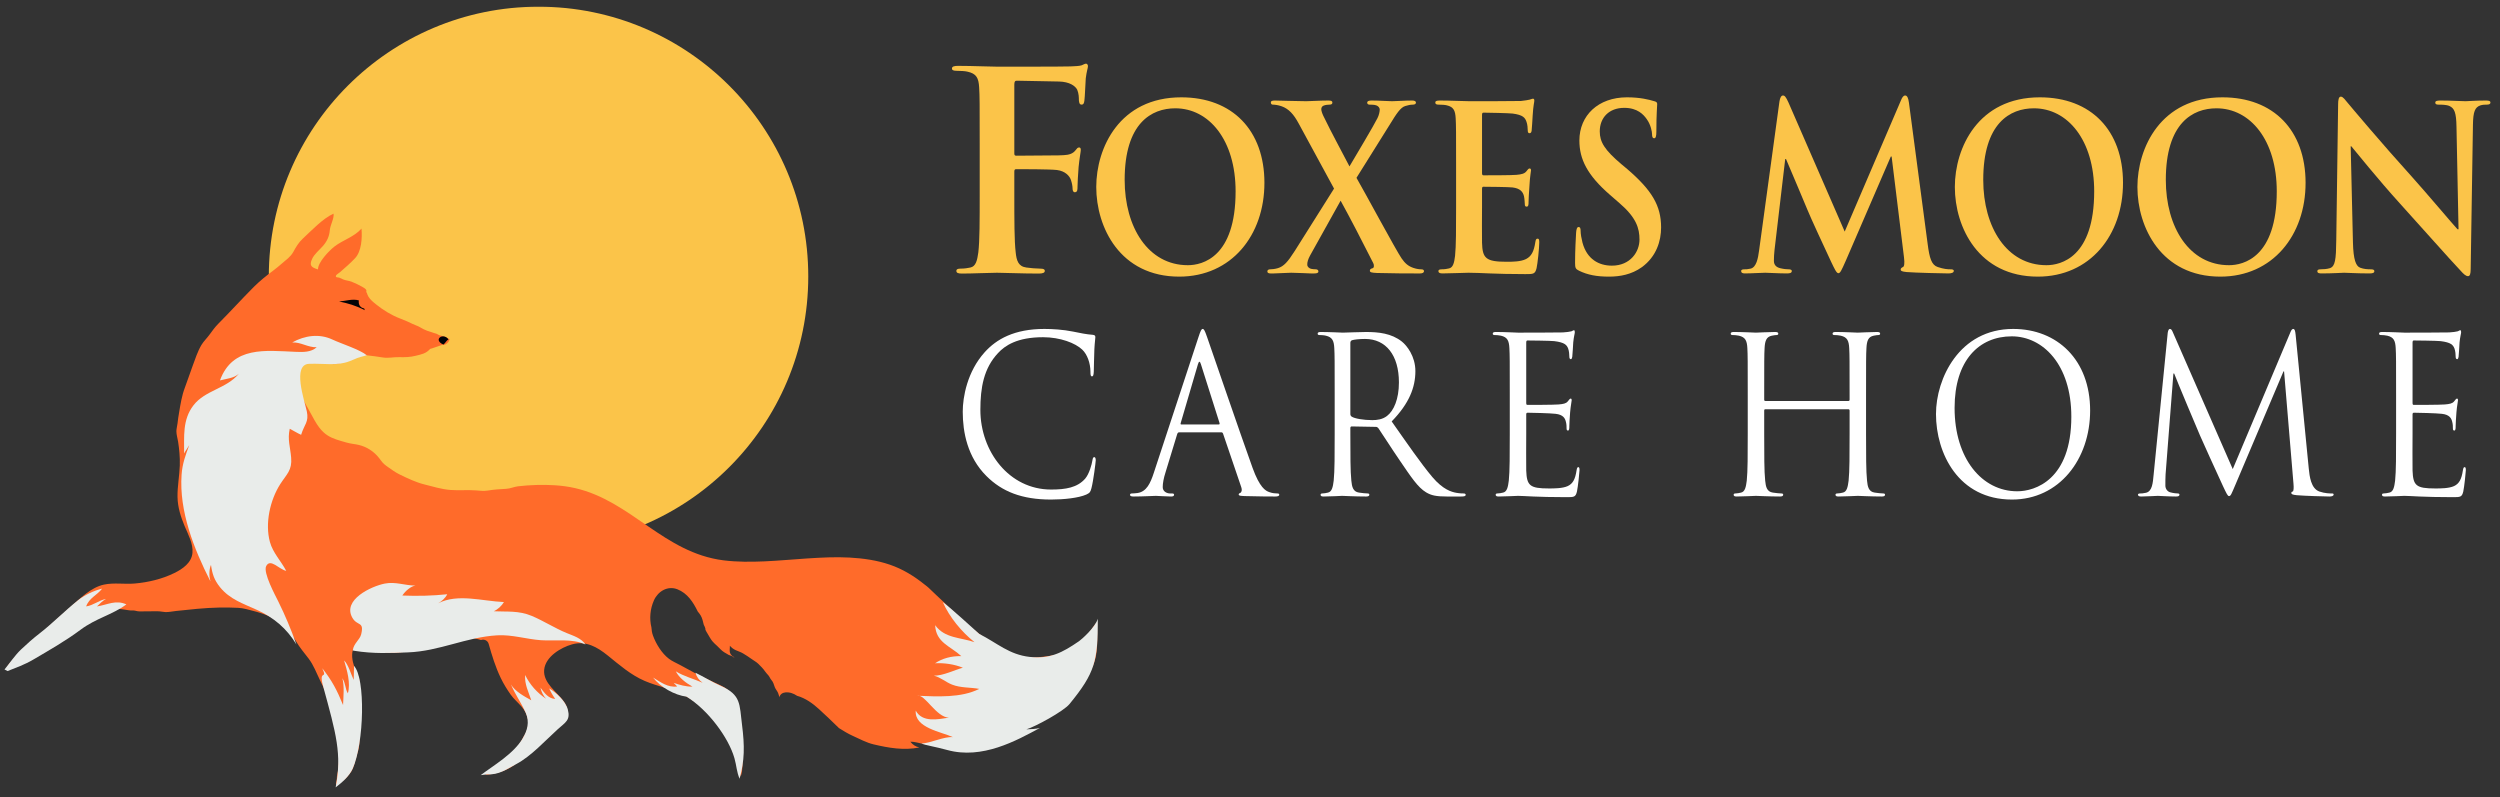 <svg width="483" height="154" viewBox="0 0 483 154" fill="none" xmlns="http://www.w3.org/2000/svg">
<rect x="0" y="0" width="483" height="154" fill="#333333" stroke="none"/>
<mask id="mask0_2006_6" style="mask-type:luminance" maskUnits="userSpaceOnUse" x="0" y="0" width="483" height="154">
<path d="M0.011 153.374H482.361V0.524H0.011V153.374Z" fill="white"/>
</mask>
<g mask="url(#mask0_2006_6)">
<path d="M156.157 53.406C156.157 82.187 132.826 105.517 104.046 105.517C75.265 105.517 51.934 82.187 51.934 53.406C51.934 24.625 75.265 1.295 104.046 1.295C132.826 1.295 156.157 24.625 156.157 53.406Z" fill="#FBC449"/>
</g>
<mask id="mask1_2006_6" style="mask-type:luminance" maskUnits="userSpaceOnUse" x="0" y="0" width="483" height="154">
<path d="M0.011 153.374H482.361V0.524H0.011V153.374Z" fill="white"/>
</mask>
<g mask="url(#mask1_2006_6)">
<path d="M1.383 128.833C1.946 127.802 3.044 126.946 3.882 126.154C7.036 123.17 10.266 120.253 13.515 117.374C15.389 115.715 17.528 113.492 20.078 112.946C22.002 112.534 24.078 112.907 26.036 112.735C28.651 112.504 31.317 111.871 33.681 110.71C35.267 109.932 37.015 108.74 37.183 106.82C37.339 105.04 36.352 103.269 35.686 101.682C34.923 99.861 34.333 98.008 34.297 96.019C34.26 93.98 34.67 91.964 34.737 89.93C34.764 89.114 34.736 88.297 34.668 87.484C34.609 86.773 34.521 86.066 34.414 85.361C34.314 84.701 34.077 83.976 34.079 83.31C34.08 82.823 34.247 82.282 34.298 81.788C34.368 81.103 34.48 80.423 34.593 79.743C34.862 78.13 35.126 76.439 35.71 74.908C36.236 73.53 36.676 72.129 37.196 70.748C37.707 69.387 38.17 67.901 38.916 66.648C39.326 65.958 39.928 65.395 40.404 64.751C40.971 63.982 41.508 63.215 42.185 62.535C44.5 60.209 46.701 57.779 49.016 55.454C50.162 54.303 51.499 53.229 52.805 52.262C53.359 51.851 53.888 51.408 54.407 50.956C55.208 50.258 56.145 49.626 56.653 48.694C57.165 47.752 57.707 46.83 58.504 46.098C60.231 44.509 62.347 42.217 64.445 41.276C64.574 42.248 63.804 43.432 63.719 44.481C63.622 45.677 63.183 46.625 62.359 47.557C61.672 48.334 60.714 49.103 60.296 50.028C59.702 51.335 60.167 51.664 61.435 52.052C61.399 50.708 63.553 48.458 64.603 47.64C66.257 46.354 68.45 45.765 69.84 44.161C69.998 45.984 69.845 48.563 68.602 49.884C67.693 50.849 66.672 51.727 65.674 52.598C65.495 52.753 64.686 53.182 64.928 53.498C65.01 53.605 65.383 53.591 65.508 53.63C65.795 53.719 66.053 53.888 66.332 53.998C66.848 54.204 67.387 54.221 67.915 54.421C68.639 54.696 69.32 55.045 69.988 55.413C70.208 55.535 70.658 55.787 70.768 56.042C70.814 56.149 70.743 56.305 70.769 56.415C70.789 56.504 70.855 56.523 70.879 56.599C70.959 56.851 71.042 57.09 71.182 57.317C71.541 57.907 72.133 58.389 72.691 58.834C74.102 59.959 75.66 60.918 77.38 61.567C78.19 61.872 78.992 62.215 79.752 62.603C80.203 62.832 80.708 62.948 81.145 63.221C81.596 63.502 82.003 63.696 82.494 63.889C82.937 64.061 83.389 64.153 83.847 64.339C84.045 64.419 84.245 64.45 84.426 64.524C84.584 64.589 84.747 64.727 84.909 64.777C85.104 64.838 85.318 64.864 85.505 64.927C85.727 65.001 85.974 65.068 86.192 65.16C86.336 65.221 86.478 65.334 86.621 65.411C86.7 65.453 86.769 65.478 86.836 65.499C86.836 65.555 86.83 65.612 86.816 65.67C86.695 66.151 86.322 66.408 85.906 66.621C85.759 66.605 85.611 66.586 85.48 66.619C85.133 66.705 84.815 66.878 84.461 66.967C84.036 67.075 83.566 67.313 83.103 67.405C82.317 68.318 81.422 68.457 80.308 68.736C79.205 69.011 78.249 69.03 77.118 69C76.067 68.972 75.045 69.228 73.995 69.068C72.95 68.908 71.921 68.752 70.868 68.644C69.796 68.534 69.081 68.681 68.146 69.207C67.276 69.697 66.244 70.026 65.275 70.263C64.239 70.516 63.221 70.175 62.211 69.948C61.282 69.739 59.828 69.213 58.974 69.855C57.919 70.649 57.328 71.968 57.455 73.262C57.513 73.849 57.515 74.467 57.63 75.045C57.81 75.952 58.204 76.577 58.652 77.36C59.134 78.205 59.593 79.061 60.062 79.914C60.548 80.797 61.039 81.75 61.663 82.577C61.933 82.936 62.229 83.271 62.56 83.568C63.521 84.427 64.566 84.801 65.766 85.16C66.555 85.395 67.324 85.635 68.142 85.75C68.943 85.863 69.696 86.007 70.443 86.33C71.753 86.896 72.779 87.798 73.597 88.966C73.988 89.523 74.445 89.884 75.006 90.269C75.695 90.743 76.38 91.256 77.133 91.626C78.702 92.398 80.335 93.185 82.035 93.603C83.72 94.018 85.295 94.529 87.036 94.661C88.663 94.784 90.291 94.618 91.92 94.742C92.693 94.801 93.477 94.905 94.247 94.775C95.412 94.58 96.589 94.497 97.768 94.442C98.611 94.404 99.297 94.039 100.117 93.947C102.434 93.687 104.821 93.607 107.148 93.749C108.493 93.831 109.833 94.009 111.147 94.312C121.961 96.805 128.262 106.809 139.785 108.257C142.409 108.587 145.055 108.569 147.692 108.455C150.445 108.334 153.188 108.069 155.938 107.893C158.666 107.718 161.403 107.569 164.136 107.722C166.781 107.868 169.422 108.237 171.936 109.102C174.444 109.963 176.607 111.302 178.663 112.957C178.913 113.158 179.196 113.348 179.423 113.574C180.351 114.498 181.331 115.363 182.274 116.272C183.425 117.382 184.559 118.511 185.708 119.623C186.796 120.676 187.989 121.569 189.198 122.477C190.582 123.514 191.919 124.666 193.473 125.444C195.057 126.237 196.827 127.013 198.626 127.037C200.316 127.06 202.157 126.86 203.817 126.544C204.998 126.319 206.211 125.82 207.252 125.223C208.377 124.577 209.28 123.53 210.153 122.585C210.838 121.844 211.205 120.885 211.975 120.222C211.897 123.318 212.379 126.444 210.834 129.291C210.282 130.309 209.7 131.3 209.044 132.255C208.263 133.392 207.617 134.477 206.599 135.434C205.613 136.364 204.605 137.584 203.36 138.174C202.524 138.571 201.718 139.038 200.878 139.425C200.059 139.801 199.219 140.185 198.382 140.519C197.504 140.87 196.587 140.93 195.699 141.226C196.14 141.2 196.293 141.389 196.696 141.485C197.073 141.574 197.472 141.633 197.852 141.698C197.15 142.186 196.446 142.715 195.659 143.056C194.754 143.449 193.86 143.713 192.901 143.933C192.425 144.041 192.039 144.05 191.558 144.06C190.986 144.073 190.451 144.309 189.882 144.363C188.795 144.467 187.654 144.377 186.559 144.373C185.555 144.369 184.551 144.372 183.547 144.368C183.186 144.366 182.825 144.379 182.465 144.372C181.926 144.363 181.453 144.189 180.928 144.111C180.114 143.991 179.301 143.869 178.487 143.74C177.63 143.604 176.76 143.272 175.887 143.308C176.339 143.884 176.905 144.253 177.623 144.407C174.636 145.019 171.688 144.5 168.77 143.81C167.373 143.479 166.077 142.759 164.769 142.174C163.813 141.747 162.959 141.212 162.093 140.672C160.818 139.423 159.532 138.19 158.219 136.993C157.034 135.911 155.598 134.872 154.011 134.437C153.315 133.971 152.557 133.688 151.709 133.776C151.173 133.831 150.682 134.162 150.597 134.706C150.506 134.419 150.427 134.127 150.33 133.89C150.169 133.496 149.852 133.182 149.692 132.768C149.485 132.238 149.424 131.808 149.032 131.371C148.784 131.097 148.691 130.761 148.452 130.482C148.215 130.205 147.99 129.988 147.785 129.683C147.433 129.158 146.984 128.734 146.542 128.287C146.145 127.887 145.647 127.646 145.219 127.328C144.698 126.943 144.132 126.589 143.562 126.242C143.11 125.966 142.607 125.831 142.137 125.61C141.647 125.378 141.368 125.15 141.007 124.762C141.035 125.183 140.892 125.788 141.05 126.172C141.111 126.323 141.31 126.584 141.423 126.698C141.565 126.841 141.802 126.896 141.903 127.05C141.691 126.99 141.571 126.846 141.387 126.75C141.191 126.648 140.968 126.625 140.776 126.524C140.491 126.372 140.162 126.169 139.884 125.999C139.394 125.699 138.958 125.157 138.531 124.774C138.228 124.501 137.887 124.194 137.627 123.88C137.275 123.456 137.002 122.906 136.713 122.439C136.57 122.209 136.416 121.948 136.294 121.691C136.301 121.512 136.266 121.32 136.172 121.126C136.101 120.98 136.031 120.832 135.962 120.682C135.812 120.074 135.692 119.45 135.372 118.909C135.219 118.649 135.012 118.395 134.805 118.143C133.915 116.316 132.804 114.605 130.866 113.847C129.001 113.118 127.136 114.222 126.353 115.961C125.591 117.655 125.442 119.529 125.854 121.204C125.887 121.724 125.954 122.232 126.137 122.743C126.726 124.383 127.858 126.24 129.252 127.288C129.917 127.788 130.718 128.104 131.445 128.505C132.26 128.955 133.087 129.382 133.898 129.838C135.501 130.74 137.205 131.45 138.864 132.244C139.653 132.624 140.427 132.953 140.959 133.683C141.432 134.333 141.759 135.103 142.154 135.802C142.565 136.528 142.886 137.249 142.974 138.086C143.059 138.888 143.074 139.684 143.203 140.482C143.455 142.038 143.461 143.627 143.417 145.2C143.371 146.827 143.633 148.455 143.11 150.024C142.98 149.516 142.849 149.007 142.711 148.5C141.099 142.578 137.713 137.152 132.103 134.285C129.695 133.053 127.019 132.609 124.548 131.55C121.844 130.389 119.67 128.458 117.402 126.635C115.367 124.999 113.208 123.748 110.53 124.489C108.344 125.095 105.362 126.892 105.133 129.408C104.897 131.997 107.685 133.715 108.982 135.599C109.581 136.47 109.857 137.443 109.373 138.435C108.784 139.643 107.581 140.541 106.562 141.365C105.311 142.379 104.036 143.362 102.849 144.451C101.885 145.336 101.009 146.306 100.061 147.205C98.259 148.911 96.138 149.383 93.748 149.739C96.287 147.987 98.851 146.152 100.512 143.489C100.744 143.118 100.961 142.726 101.15 142.318C101.253 142.171 101.35 142.021 101.437 141.867C102.49 139.984 102.145 138.138 100.773 136.528C100.093 135.731 99.252 135.041 98.65 134.183C97.941 133.174 97.291 132.121 96.754 131.009C95.732 128.893 95.046 126.653 94.41 124.396C94.224 123.734 93.533 123.44 92.924 123.653C92.774 123.604 92.625 123.562 92.489 123.524C91.418 123.22 90.297 123.135 89.189 123.223C87.887 123.327 86.628 123.614 85.44 124.162C84.798 124.458 84.179 124.807 83.521 125.066C82.703 125.388 81.847 125.483 80.979 125.566C79.035 125.752 77.191 126.204 75.224 126.137C74.277 126.105 73.266 126.112 72.336 125.901C71.749 125.769 71.268 125.413 70.702 125.227C70.173 125.051 69.605 125.052 69.053 125.082C68.436 125.116 68.163 125.381 68.075 126.008C67.895 127.285 68.324 128.513 68.74 129.7C68.902 130.158 69.178 130.551 69.339 130.992C69.555 131.586 69.402 132.34 69.408 132.958C69.417 133.933 69.561 134.904 69.584 135.88C69.624 137.603 69.62 139.34 69.455 141.053C69.384 141.792 69.419 142.535 69.432 143.276C69.448 144.184 69.258 144.856 68.983 145.708C68.575 146.973 68.437 148.37 67.591 149.445C67.218 149.92 66.893 150.357 66.392 150.703C65.913 151.033 65.414 151.327 64.946 151.672C64.816 151.303 65.053 150.901 65.064 150.526C65.075 150.126 65.096 149.847 65.188 149.473C65.286 149.071 65.373 148.696 65.37 148.276C65.368 147.888 65.387 147.588 65.483 147.224C65.684 146.466 65.526 145.639 65.52 144.867C65.514 144.157 65.512 143.454 65.34 142.761C65.218 142.268 65.025 141.795 64.899 141.303C64.692 140.492 64.623 139.654 64.455 138.835C64.246 137.818 63.969 136.816 63.697 135.815C63.268 134.241 62.524 132.86 61.814 131.403C61.119 129.975 60.595 128.512 59.623 127.235C58.766 126.111 57.881 125.088 57.17 123.861C56.518 122.736 55.707 121.72 54.75 120.838C53.165 119.38 51.106 118.591 49.049 118.062C48.065 117.809 47.047 117.487 46.027 117.434C44.812 117.372 43.571 117.353 42.356 117.378C40.926 117.406 39.494 117.502 38.071 117.628C36.7 117.749 35.331 117.895 33.963 118.046C33.312 118.117 32.606 118.281 31.952 118.252C31.466 118.23 31.012 118.102 30.513 118.101C29.738 118.1 28.963 118.101 28.189 118.105C27.661 118.107 27.092 118.169 26.572 118.086C26.269 118.037 25.988 117.931 25.677 117.937C25.374 117.943 25.143 117.965 24.84 117.897C24.315 117.778 23.799 117.771 23.266 117.669C22.753 117.572 22.173 117.668 21.651 117.667C21.173 117.666 20.862 117.665 20.431 117.9C20.01 118.13 19.572 118.438 19.179 118.716C18.784 118.995 18.432 119.34 18.061 119.649C17.604 120.033 17.14 120.349 16.66 120.694C16.415 120.87 16.152 120.92 15.886 121.053C15.667 121.162 15.5 121.339 15.297 121.476C14.905 121.742 14.525 121.956 14.15 122.243C13.739 122.557 13.26 122.809 12.834 123.111C12.508 123.342 12.182 123.559 11.846 123.776C11.545 123.97 11.369 124.236 11.101 124.466C10.857 124.673 10.573 124.889 10.298 125.053C9.987 125.236 9.636 125.271 9.319 125.426C8.655 125.751 8.142 126.214 7.401 126.4C6.833 126.542 6.254 126.807 5.741 127.099C5.127 127.447 4.403 127.643 3.918 128.113C3.606 128.417 3.102 128.624 2.717 128.858C2.393 129.055 0.845 129.82 1.383 128.833Z" fill="#FF6B2A"/>
</g>
<mask id="mask2_2006_6" style="mask-type:luminance" maskUnits="userSpaceOnUse" x="0" y="0" width="483" height="154">
<path d="M0.011 153.374H482.361V0.524H0.011V153.374Z" fill="white"/>
</mask>
<g mask="url(#mask2_2006_6)">
<path d="M132.646 134.6C136.777 137.15 140.744 142.459 141.897 146.496C142.309 147.941 142.3 149.075 142.889 150.456C143.863 146.89 143.882 144.177 143.36 140.035C142.854 136.008 143.202 134.261 139.234 132.499C137.547 131.75 136.009 130.776 134.357 129.967C134.583 130.759 135.072 131.442 135.752 131.912C134.018 131.142 132.161 130.689 130.567 129.703C131.183 130.939 132.548 131.971 133.794 132.657C132.546 132.689 131.259 132.318 130.147 131.921C130.377 132.11 130.651 132.475 130.833 132.627C128.976 132.875 127.621 131.766 126.171 130.904C127.602 132.772 130.314 134.292 132.646 134.6Z" fill="#E9ECEA"/>
</g>
<mask id="mask3_2006_6" style="mask-type:luminance" maskUnits="userSpaceOnUse" x="0" y="0" width="483" height="154">
<path d="M0.011 153.374H482.361V0.524H0.011V153.374Z" fill="white"/>
</mask>
<g mask="url(#mask3_2006_6)">
<path d="M92.873 149.758C95.255 147.93 99.271 145.648 101.012 142.601C101.845 141.145 102.378 139.559 101.554 137.682C100.744 135.838 99.529 134.183 98.716 132.242C99.497 133.575 101.32 134.561 102.644 135.293C102.094 133.625 101.326 132.207 101.458 130.409C102.357 132.265 103.745 133.831 105.499 134.997C104.954 134.393 104.583 133.657 104.415 132.848C105.162 133.84 105.939 134.988 107.27 135.027C106.829 134.431 106.376 133.645 106.103 133.005C107.482 133.809 109.293 135.488 109.71 137.102C110.241 139.151 109.243 139.548 107.774 140.875C105.327 143.087 102.64 146.092 99.741 147.621C97.95 148.565 96.42 149.758 94.074 149.608L92.873 149.758Z" fill="#E9ECEA"/>
</g>
<mask id="mask4_2006_6" style="mask-type:luminance" maskUnits="userSpaceOnUse" x="0" y="0" width="483" height="154">
<path d="M0.011 153.374H482.361V0.524H0.011V153.374Z" fill="white"/>
</mask>
<g mask="url(#mask4_2006_6)">
<path d="M64.846 152.124C66.084 145.708 64.944 141.776 62.426 132.594C61.469 129.104 63.384 131.519 62.257 129.104C64.127 131.46 65.123 133.364 66.278 136.208C66.348 134.573 66.552 132.603 66.147 131.032C66.816 132.087 66.663 133.068 67.208 133.954C67.766 131.958 67.064 129.575 66.478 127.598C67.295 128.357 67.877 130.439 68.336 131.356C68.32 130.886 68.427 129.119 68.387 128.639C70.643 131.018 70.355 143.512 68.157 148.469C67.501 149.951 66.086 151.175 64.846 152.124Z" fill="#E9ECEA"/>
</g>
<mask id="mask5_2006_6" style="mask-type:luminance" maskUnits="userSpaceOnUse" x="0" y="0" width="483" height="154">
<path d="M0.011 153.374H482.361V0.524H0.011V153.374Z" fill="white"/>
</mask>
<g mask="url(#mask5_2006_6)">
<path d="M0.869 129.346C1.865 128.147 2.841 126.652 4.054 125.489C5.104 124.482 6.44 123.308 7.606 122.407C10.174 120.418 12.446 118.07 15.038 116C16.363 114.942 18.062 114.136 19.735 113.722C18.721 115.034 17.24 115.493 16.643 117.158C17.976 116.982 19.155 115.958 20.485 115.708C19.817 116.074 19.235 116.667 18.73 117.166C20.806 116.836 22.358 115.836 24.42 116.768C21.6 118.842 18.586 119.412 15.542 121.684C12.715 123.796 9.473 125.649 6.424 127.435C4.715 128.437 3.079 129.006 1.47 129.646L0.869 129.346Z" fill="#E9ECEA"/>
</g>
<mask id="mask6_2006_6" style="mask-type:luminance" maskUnits="userSpaceOnUse" x="0" y="0" width="483" height="154">
<path d="M0.011 153.374H482.361V0.524H0.011V153.374Z" fill="white"/>
</mask>
<g mask="url(#mask6_2006_6)">
<path d="M70.868 68.643C68.616 69.219 69.352 69.085 67.547 69.782C65.071 70.739 62.77 70.186 59.724 70.289C56.403 70.401 58.819 77.374 59.274 79.462C59.726 81.541 58.775 82.001 58.177 84.005C57.415 83.673 56.679 83.186 55.977 82.838C55.516 84.937 56.077 86.332 56.251 88.402C56.462 90.887 55.382 91.594 54.141 93.537C52.17 96.618 51.17 101.131 52.148 104.711C52.722 106.813 54.317 108.411 55.299 110.295C53.898 109.995 52.242 107.792 51.428 109.371C50.787 110.614 53.194 115.047 53.732 116.134C55.119 118.933 56.22 121.587 57.276 124.532C55.385 121.403 52.886 119.303 49.59 117.806C46.97 116.615 44.416 115.791 42.526 113.47C41.387 112.071 40.999 110.863 40.763 109.13C40.357 110.101 40.393 111.354 40.657 112.333C37.462 106.043 34.579 98.759 35.085 91.689C35.235 89.593 35.841 87.919 36.568 85.991C36.307 86.464 35.813 87.122 35.57 87.612C35.606 84.355 35.215 81.106 37.382 78.3C39.634 75.383 43.736 75.109 46.147 72.207C45.196 73.088 43.667 73.175 42.496 73.498C44.94 66.82 51.317 67.737 57.105 67.974C58.535 68.033 60.051 68.091 61.193 67.09C59.473 67.144 58.09 66.053 56.447 66.167C58.884 64.799 61.708 64.419 64.212 65.595C65.965 66.419 69.535 67.531 70.868 68.643Z" fill="#E9ECEA"/>
</g>
<mask id="mask7_2006_6" style="mask-type:luminance" maskUnits="userSpaceOnUse" x="0" y="0" width="483" height="154">
<path d="M0.011 153.374H482.361V0.524H0.011V153.374Z" fill="white"/>
</mask>
<g mask="url(#mask7_2006_6)">
<path d="M68.154 125.666C68.329 124.273 69.517 123.643 69.785 122.529C70.4 119.968 69.022 121.033 68.064 119.33C66.127 115.88 71.734 113.263 74.329 112.749C76.434 112.333 78.177 113.122 80.287 113.137C79.427 113.224 78.335 114.14 77.73 115.057C80.627 115.179 83.599 115.108 86.404 114.809C86.047 115.565 85.299 116.205 84.638 116.562C88.421 114.621 93.127 116.135 97.361 116.318C96.906 117.083 96.18 117.725 95.41 118.096C97.898 118.224 100.193 117.927 102.714 118.983C105.025 119.953 107.158 121.348 109.485 122.308C110.819 122.858 112.27 123.264 113.12 124.52C110.493 123.299 107.333 123.887 104.512 123.689C101.705 123.491 98.928 122.581 96.088 122.742C90.102 123.08 84.903 125.815 78.826 126.04C75.493 126.163 72.162 126.346 68.391 125.726L68.154 125.666Z" fill="#E9ECEA"/>
</g>
<mask id="mask8_2006_6" style="mask-type:luminance" maskUnits="userSpaceOnUse" x="0" y="0" width="483" height="154">
<path d="M0.011 153.374H482.361V0.524H0.011V153.374Z" fill="white"/>
</mask>
<g mask="url(#mask8_2006_6)">
<path d="M189.198 122.476C192.717 124.263 194.937 126.463 198.934 126.914C202.834 127.353 205.233 126.107 208.479 123.87C208.938 123.553 211.602 121.225 212.099 119.536C212.099 127.697 211.596 129.963 206.621 136.027C205.472 137.427 199.997 140.418 198.287 140.91C199.187 140.884 200.18 140.835 200.923 140.633C196.322 143.119 189.761 146.755 183.026 144.906C180.617 144.245 178.899 144.011 178.017 143.649C179.881 143.564 182.25 142.3 184.08 142.411C181.915 141.38 176.639 140.656 176.922 137.279C176.919 137.168 176.916 137.168 176.914 137.279C178.197 139.644 181.17 138.975 183.33 138.651C180.881 138.603 178.648 134.01 177.234 134.423C181.082 134.57 185.672 134.867 189.187 133.095C187.473 132.771 185.624 132.927 183.952 132.272C182.704 131.784 181.753 130.869 180.423 130.539C182.165 130.576 184.411 129.441 186.023 129.004C184.413 128.337 182.403 128.043 180.645 128.144C182.05 127.214 183.748 126.722 185.728 126.764C183.612 124.808 180.795 124.15 180.674 120.77C180.673 120.656 180.669 120.658 180.662 120.773C182.518 123.362 185.602 123.128 188.282 124.07C185.774 122.081 183.447 119.248 182.156 116.341C183.913 117.638 187.654 121.112 189.198 122.476Z" fill="#E9ECEA"/>
</g>
<mask id="mask9_2006_6" style="mask-type:luminance" maskUnits="userSpaceOnUse" x="0" y="0" width="483" height="154">
<path d="M0.011 153.374H482.361V0.524H0.011V153.374Z" fill="white"/>
</mask>
<g mask="url(#mask9_2006_6)">
<path d="M70.362 59.595C69.575 59.451 69.204 58.825 69.332 58.039C68.114 57.672 66.749 58.169 65.505 58.245C67.162 58.585 68.722 59.011 70.475 59.932L70.362 59.595Z" fill="#020407"/>
</g>
<mask id="mask10_2006_6" style="mask-type:luminance" maskUnits="userSpaceOnUse" x="0" y="0" width="483" height="154">
<path d="M0.011 153.374H482.361V0.524H0.011V153.374Z" fill="white"/>
</mask>
<g mask="url(#mask10_2006_6)">
<path d="M85.783 66.462C86.028 66.269 86.272 65.775 86.641 65.564C85.611 64.155 83.563 65.655 85.67 66.575L85.783 66.462Z" fill="#020407"/>
</g>
<mask id="mask11_2006_6" style="mask-type:luminance" maskUnits="userSpaceOnUse" x="0" y="0" width="483" height="154">
<path d="M0.011 153.374H482.361V0.524H0.011V153.374Z" fill="white"/>
</mask>
<g mask="url(#mask11_2006_6)">
<path d="M195.966 37.46C195.966 42.556 195.966 46.537 196.232 48.765C196.391 50.305 196.709 51.473 198.301 51.686C199.045 51.792 200.213 51.898 200.956 51.898C201.646 51.898 201.858 52.057 201.858 52.322C201.858 52.694 201.487 52.853 200.69 52.853C197.346 52.853 194.002 52.694 192.622 52.694C191.242 52.694 187.898 52.853 185.881 52.853C185.138 52.853 184.767 52.747 184.767 52.322C184.767 52.057 184.979 51.898 185.563 51.898C186.359 51.898 186.995 51.792 187.474 51.686C188.535 51.473 188.801 50.305 189.013 48.765C189.278 46.537 189.278 42.556 189.278 37.46V28.118C189.278 20.05 189.278 18.564 189.171 16.865C189.065 15.061 188.642 14.211 186.889 13.84C186.465 13.733 185.563 13.681 184.819 13.681C184.289 13.681 183.917 13.574 183.917 13.255C183.917 12.831 184.342 12.725 185.138 12.725C187.898 12.725 191.242 12.884 192.781 12.884C194.799 12.884 205.573 12.884 206.794 12.831C207.803 12.778 208.44 12.778 208.971 12.619C209.289 12.513 209.554 12.301 209.82 12.301C210.032 12.301 210.192 12.513 210.192 12.778C210.192 13.149 209.926 13.787 209.767 15.167C209.713 15.697 209.607 18.829 209.501 19.466C209.448 19.89 209.342 20.209 208.971 20.209C208.599 20.209 208.493 19.944 208.44 19.36C208.44 18.935 208.44 18.086 208.121 17.343C207.75 16.599 206.635 15.803 204.618 15.75L196.444 15.591C196.125 15.591 195.966 15.75 195.966 16.334V29.604C195.966 29.922 196.019 30.082 196.338 30.082L203.132 30.029C204.034 30.029 204.777 30.029 205.52 29.976C206.529 29.922 207.272 29.71 207.803 29.02C208.068 28.702 208.174 28.489 208.493 28.489C208.705 28.489 208.811 28.649 208.811 28.968C208.811 29.286 208.546 30.612 208.387 32.258C208.28 33.319 208.174 35.761 208.174 36.133C208.174 36.611 208.174 37.141 207.644 37.141C207.325 37.141 207.219 36.77 207.219 36.399C207.219 36.027 207.113 35.39 206.9 34.753C206.635 34.01 205.839 33.054 204.194 32.843C202.867 32.683 197.24 32.683 196.338 32.683C196.073 32.683 195.966 32.789 195.966 33.16V37.46Z" fill="#FBC449"/>
</g>
<mask id="mask12_2006_6" style="mask-type:luminance" maskUnits="userSpaceOnUse" x="0" y="0" width="483" height="154">
<path d="M0.011 153.374H482.361V0.524H0.011V153.374Z" fill="white"/>
</mask>
<g mask="url(#mask12_2006_6)">
<path d="M238.718 36.964C238.718 27.066 233.588 20.925 227.066 20.925C222.494 20.925 217.284 23.753 217.284 34.755C217.284 43.945 221.857 51.236 229.493 51.236C232.276 51.236 238.718 49.734 238.718 36.964ZM211.796 36.124C211.796 28.569 216.289 18.804 228.22 18.804C238.122 18.804 244.286 25.21 244.286 35.33C244.286 45.447 237.923 53.445 227.822 53.445C216.409 53.445 211.796 43.945 211.796 36.124Z" fill="#FBC449"/>
</g>
<mask id="mask13_2006_6" style="mask-type:luminance" maskUnits="userSpaceOnUse" x="0" y="0" width="483" height="154">
<path d="M0.011 153.374H482.361V0.524H0.011V153.374Z" fill="white"/>
</mask>
<g mask="url(#mask13_2006_6)">
<path d="M262.071 34.357C263.343 36.522 269.786 48.496 270.78 49.91C271.455 50.883 272.052 51.413 273.087 51.767C273.762 51.987 274.24 52.031 274.597 52.031C274.876 52.031 275.114 52.12 275.114 52.385C275.114 52.694 274.797 52.827 274.359 52.827H273.166C272.211 52.827 269.07 52.827 266.007 52.738C264.974 52.694 264.655 52.606 264.655 52.296C264.655 52.031 264.854 51.899 265.212 51.811C265.412 51.767 265.57 51.368 265.291 50.794C263.105 46.464 260.838 42.09 259.008 38.775L253.123 49.336C252.726 50.043 252.527 50.706 252.566 51.192C252.606 51.59 252.964 51.855 253.322 51.943C253.561 51.987 253.918 52.031 254.237 52.031C254.475 52.031 254.714 52.164 254.714 52.429C254.714 52.738 254.436 52.827 253.918 52.827H253.202C252.964 52.827 250.459 52.694 249.464 52.694C248.709 52.694 246.76 52.827 246.123 52.827H245.448C245.05 52.827 244.851 52.694 244.851 52.429C244.851 52.164 245.09 52.031 245.408 52.031C245.686 52.031 246.283 51.987 246.879 51.811C248.033 51.457 248.789 50.617 250.14 48.496L257.736 36.434L250.896 23.841C249.942 22.074 248.987 21.013 247.595 20.527C246.959 20.306 246.323 20.218 245.925 20.218C245.686 20.218 245.527 20.085 245.527 19.776C245.527 19.51 245.805 19.422 246.323 19.422C247.277 19.422 250.498 19.555 252.367 19.555C252.924 19.555 255.152 19.422 256.623 19.422C257.18 19.422 257.418 19.51 257.418 19.82C257.418 20.13 257.18 20.218 256.822 20.218C256.582 20.218 256.066 20.262 255.747 20.395C255.39 20.527 255.271 20.837 255.271 21.102C255.271 21.366 255.43 21.897 255.668 22.383C257.378 25.918 259.168 29.143 260.719 32.148C261.872 30.204 265.531 24.062 266.127 22.825C266.445 22.206 266.565 21.499 266.565 21.146C266.565 20.837 266.285 20.483 265.888 20.35C265.491 20.218 264.934 20.218 264.616 20.218C264.377 20.218 264.139 20.13 264.139 19.82C264.139 19.555 264.417 19.422 264.974 19.422C266.525 19.422 268.195 19.555 268.951 19.555C269.745 19.555 271.376 19.422 272.847 19.422C273.285 19.422 273.563 19.555 273.563 19.82C273.563 20.085 273.325 20.218 272.927 20.218C272.53 20.218 272.052 20.306 271.496 20.483C270.581 20.748 269.786 21.985 268.592 23.929L262.071 34.357Z" fill="#FBC449"/>
</g>
<mask id="mask14_2006_6" style="mask-type:luminance" maskUnits="userSpaceOnUse" x="0" y="0" width="483" height="154">
<path d="M0.011 153.374H482.361V0.524H0.011V153.374Z" fill="white"/>
</mask>
<g mask="url(#mask14_2006_6)">
<path d="M281.317 32.236C281.317 25.52 281.317 24.282 281.238 22.869C281.158 21.367 280.839 20.66 279.528 20.35C279.209 20.262 278.534 20.217 277.976 20.217C277.539 20.217 277.3 20.129 277.3 19.82C277.3 19.51 277.579 19.422 278.176 19.422C280.283 19.422 282.789 19.554 283.902 19.554C285.175 19.554 293.088 19.554 293.843 19.51C294.599 19.422 295.235 19.334 295.554 19.245C295.752 19.201 295.991 19.069 296.19 19.069C296.388 19.069 296.429 19.245 296.429 19.466C296.429 19.776 296.229 20.306 296.11 22.338C296.071 22.781 295.991 24.725 295.912 25.255C295.872 25.476 295.793 25.741 295.514 25.741C295.235 25.741 295.156 25.52 295.156 25.122C295.156 24.813 295.116 24.062 294.918 23.532C294.64 22.736 294.241 22.206 292.253 21.941C291.577 21.852 287.401 21.764 286.606 21.764C286.407 21.764 286.328 21.896 286.328 22.206V33.385C286.328 33.694 286.368 33.871 286.606 33.871C287.481 33.871 292.054 33.871 292.969 33.782C293.924 33.694 294.519 33.561 294.878 33.12C295.156 32.766 295.315 32.546 295.514 32.546C295.673 32.546 295.793 32.634 295.793 32.899C295.793 33.164 295.593 33.871 295.475 36.124C295.394 37.008 295.315 38.775 295.315 39.085C295.315 39.438 295.315 39.925 294.957 39.925C294.678 39.925 294.599 39.748 294.599 39.527C294.56 39.085 294.56 38.51 294.44 37.936C294.241 37.053 293.684 36.389 292.213 36.213C291.458 36.124 287.521 36.08 286.567 36.08C286.368 36.08 286.328 36.257 286.328 36.522V40.013C286.328 41.515 286.288 45.58 286.328 46.862C286.407 49.91 287.044 50.573 291.1 50.573C292.133 50.573 293.804 50.573 294.837 50.043C295.872 49.513 296.35 48.585 296.628 46.773C296.707 46.287 296.787 46.11 297.065 46.11C297.382 46.11 297.382 46.464 297.382 46.906C297.382 47.922 297.065 50.926 296.866 51.811C296.588 52.959 296.229 52.959 294.719 52.959C288.714 52.959 286.049 52.694 283.703 52.694C282.789 52.694 280.283 52.826 278.692 52.826C278.176 52.826 277.897 52.694 277.897 52.385C277.897 52.164 278.056 52.031 278.534 52.031C279.129 52.031 279.607 51.943 279.965 51.855C280.76 51.678 280.96 50.706 281.118 49.425C281.317 47.569 281.317 44.078 281.317 40.013V32.236Z" fill="#FBC449"/>
</g>
<mask id="mask15_2006_6" style="mask-type:luminance" maskUnits="userSpaceOnUse" x="0" y="0" width="483" height="154">
<path d="M0.011 153.374H482.361V0.524H0.011V153.374Z" fill="white"/>
</mask>
<g mask="url(#mask15_2006_6)">
<path d="M305.057 52.296C304.42 51.986 304.302 51.766 304.302 50.794C304.302 48.364 304.461 45.712 304.5 45.005C304.541 44.342 304.66 43.857 304.978 43.857C305.335 43.857 305.376 44.254 305.376 44.607C305.376 45.182 305.535 46.11 305.733 46.861C306.608 50.131 308.954 51.324 311.419 51.324C314.999 51.324 316.749 48.629 316.749 46.287C316.749 44.122 316.152 42.045 312.852 39.217L311.022 37.626C306.648 33.826 305.136 30.733 305.136 27.155C305.136 22.294 308.795 18.803 314.323 18.803C316.908 18.803 318.578 19.245 319.612 19.554C319.969 19.643 320.169 19.776 320.169 20.085C320.169 20.659 320.01 21.941 320.01 25.387C320.01 26.359 319.89 26.713 319.572 26.713C319.294 26.713 319.174 26.448 319.174 25.917C319.174 25.519 318.975 24.15 318.14 23.001C317.544 22.162 316.391 20.836 313.806 20.836C310.863 20.836 309.074 22.736 309.074 25.387C309.074 27.419 309.988 28.966 313.289 31.75L314.402 32.677C319.174 36.787 320.925 39.747 320.925 43.945C320.925 46.508 320.049 49.556 317.186 51.633C315.198 53.047 312.971 53.445 310.863 53.445C308.557 53.445 306.767 53.136 305.057 52.296Z" fill="#FBC449"/>
</g>
<mask id="mask16_2006_6" style="mask-type:luminance" maskUnits="userSpaceOnUse" x="0" y="0" width="483" height="154">
<path d="M0.011 153.374H482.361V0.524H0.011V153.374Z" fill="white"/>
</mask>
<g mask="url(#mask16_2006_6)">
<path d="M343.79 19.599C343.909 18.847 344.147 18.45 344.466 18.45C344.784 18.45 345.022 18.671 345.54 19.82L356.396 44.74L367.213 19.51C367.491 18.803 367.73 18.45 368.088 18.45C368.446 18.45 368.684 18.892 368.804 19.82L372.422 47.126C372.78 49.91 373.178 51.192 374.371 51.589C375.524 51.987 376.319 52.031 376.836 52.031C377.195 52.031 377.473 52.075 377.473 52.34C377.473 52.694 376.995 52.826 376.439 52.826C375.445 52.826 369.957 52.694 368.366 52.561C367.451 52.473 367.213 52.34 367.213 52.075C367.213 51.854 367.372 51.722 367.651 51.589C367.889 51.501 368.008 50.927 367.848 49.689L365.463 30.248H365.304L356.635 50.307C355.72 52.384 355.521 52.782 355.163 52.782C354.806 52.782 354.408 51.898 353.771 50.573C352.817 48.54 349.675 41.78 349.199 40.542C348.84 39.615 346.454 34.047 345.062 30.733H344.903L342.836 48.319C342.756 49.115 342.717 49.689 342.717 50.396C342.717 51.236 343.233 51.634 343.909 51.81C344.625 51.987 345.182 52.031 345.579 52.031C345.898 52.031 346.176 52.119 346.176 52.34C346.176 52.738 345.818 52.826 345.221 52.826C343.552 52.826 341.761 52.694 341.046 52.694C340.291 52.694 338.382 52.826 337.11 52.826C336.712 52.826 336.393 52.738 336.393 52.34C336.393 52.119 336.632 52.031 337.029 52.031C337.348 52.031 337.626 52.031 338.222 51.898C339.336 51.634 339.655 49.91 339.853 48.408L343.79 19.599Z" fill="#FBC449"/>
</g>
<mask id="mask17_2006_6" style="mask-type:luminance" maskUnits="userSpaceOnUse" x="0" y="0" width="483" height="154">
<path d="M0.011 153.374H482.361V0.524H0.011V153.374Z" fill="white"/>
</mask>
<g mask="url(#mask17_2006_6)">
<path d="M404.598 36.964C404.598 27.066 399.468 20.925 392.946 20.925C388.373 20.925 383.163 23.753 383.163 34.755C383.163 43.945 387.736 51.236 395.372 51.236C398.156 51.236 404.598 49.734 404.598 36.964ZM377.676 36.124C377.676 28.569 382.169 18.804 394.099 18.804C404.001 18.804 410.165 25.21 410.165 35.33C410.165 45.447 403.802 53.445 393.702 53.445C382.288 53.445 377.676 43.945 377.676 36.124Z" fill="#FBC449"/>
</g>
<mask id="mask18_2006_6" style="mask-type:luminance" maskUnits="userSpaceOnUse" x="0" y="0" width="483" height="154">
<path d="M0.011 153.374H482.361V0.524H0.011V153.374Z" fill="white"/>
</mask>
<g mask="url(#mask18_2006_6)">
<path d="M439.871 36.964C439.871 27.066 434.741 20.925 428.219 20.925C423.646 20.925 418.436 23.753 418.436 34.755C418.436 43.945 423.009 51.236 430.645 51.236C433.429 51.236 439.871 49.734 439.871 36.964ZM412.949 36.124C412.949 28.569 417.442 18.804 429.372 18.804C439.274 18.804 445.438 25.21 445.438 35.33C445.438 45.447 439.075 53.445 428.975 53.445C417.561 53.445 412.949 43.945 412.949 36.124Z" fill="#FBC449"/>
</g>
<mask id="mask19_2006_6" style="mask-type:luminance" maskUnits="userSpaceOnUse" x="0" y="0" width="483" height="154">
<path d="M0.011 153.374H482.361V0.524H0.011V153.374Z" fill="white"/>
</mask>
<g mask="url(#mask19_2006_6)">
<path d="M454.589 46.817C454.668 50.264 455.185 51.412 455.98 51.721C456.657 51.987 457.412 52.031 458.049 52.031C458.486 52.031 458.724 52.119 458.724 52.384C458.724 52.738 458.367 52.826 457.809 52.826C455.226 52.826 453.634 52.694 452.879 52.694C452.521 52.694 450.652 52.826 448.584 52.826C448.068 52.826 447.709 52.782 447.709 52.384C447.709 52.119 447.948 52.031 448.345 52.031C448.862 52.031 449.578 51.987 450.135 51.81C451.169 51.456 451.328 50.175 451.368 46.331L451.725 20.173C451.725 19.29 451.845 18.671 452.243 18.671C452.68 18.671 453.038 19.245 453.714 20.04C454.191 20.615 460.236 27.817 466.042 34.224C468.746 37.228 474.114 43.591 474.791 44.298H474.989L474.592 24.459C474.552 21.764 474.194 20.924 473.24 20.482C472.643 20.217 471.689 20.217 471.132 20.217C470.654 20.217 470.495 20.085 470.495 19.819C470.495 19.466 470.933 19.422 471.529 19.422C473.598 19.422 475.506 19.554 476.341 19.554C476.779 19.554 478.29 19.422 480.239 19.422C480.756 19.422 481.154 19.466 481.154 19.819C481.154 20.085 480.914 20.217 480.437 20.217C480.04 20.217 479.722 20.217 479.244 20.35C478.131 20.703 477.812 21.631 477.773 24.106L477.336 51.987C477.336 52.959 477.177 53.356 476.818 53.356C476.381 53.356 475.904 52.87 475.467 52.384C472.961 49.733 467.871 43.944 463.735 39.394C459.401 34.622 454.986 29.098 454.27 28.259H454.152L454.589 46.817Z" fill="#FBC449"/>
</g>
<mask id="mask20_2006_6" style="mask-type:luminance" maskUnits="userSpaceOnUse" x="0" y="0" width="483" height="154">
<path d="M0.011 153.374H482.361V0.524H0.011V153.374Z" fill="white"/>
</mask>
<g mask="url(#mask20_2006_6)">
<path d="M190.581 91.973C186.911 88.315 186.002 83.522 186.002 79.528C186.002 76.711 186.873 71.792 190.24 68.05C192.511 65.527 195.955 63.551 201.783 63.551C203.296 63.551 205.415 63.677 207.27 64.055C208.708 64.35 209.918 64.602 211.13 64.686C211.546 64.728 211.621 64.896 211.621 65.149C211.621 65.485 211.508 65.99 211.432 67.503C211.356 68.891 211.356 71.203 211.318 71.833C211.281 72.464 211.205 72.716 210.978 72.716C210.713 72.716 210.675 72.423 210.675 71.833C210.675 70.194 210.07 68.47 209.086 67.545C207.761 66.284 204.848 65.149 201.518 65.149C196.484 65.149 194.138 66.788 192.814 68.218C190.051 71.161 189.408 74.903 189.408 79.191C189.408 87.223 194.971 94.58 203.069 94.58C205.908 94.58 208.14 94.202 209.653 92.478C210.448 91.553 210.94 89.703 211.054 88.946C211.13 88.483 211.205 88.315 211.432 88.315C211.621 88.315 211.697 88.609 211.697 88.946C211.697 89.241 211.243 92.898 210.865 94.328C210.638 95.127 210.562 95.211 209.88 95.547C208.367 96.22 205.491 96.514 203.069 96.514C197.393 96.514 193.571 94.958 190.581 91.973Z" fill="white"/>
</g>
<mask id="mask21_2006_6" style="mask-type:luminance" maskUnits="userSpaceOnUse" x="0" y="0" width="483" height="154">
<path d="M0.011 153.374H482.361V0.524H0.011V153.374Z" fill="white"/>
</mask>
<g mask="url(#mask21_2006_6)">
<path d="M235.459 82.009C235.649 82.009 235.649 81.883 235.61 81.714L232.015 70.363C231.826 69.732 231.637 69.732 231.447 70.363L228.118 81.714C228.042 81.925 228.118 82.009 228.231 82.009H235.459ZM231.524 65.191C231.977 63.804 232.129 63.552 232.356 63.552C232.583 63.552 232.735 63.761 233.189 65.065C233.756 66.663 239.697 84.027 242.006 90.419C243.369 94.16 244.466 94.833 245.26 95.085C245.828 95.296 246.396 95.337 246.774 95.337C247.001 95.337 247.152 95.379 247.152 95.589C247.152 95.841 246.812 95.926 246.396 95.926C245.828 95.926 243.066 95.926 240.454 95.841C239.735 95.8 239.319 95.8 239.319 95.548C239.319 95.379 239.432 95.296 239.584 95.253C239.811 95.169 240.038 94.791 239.811 94.118L236.292 83.775C236.216 83.607 236.14 83.523 235.951 83.523H227.815C227.626 83.523 227.512 83.649 227.437 83.859L225.166 91.301C224.825 92.352 224.637 93.361 224.637 94.118C224.637 94.959 225.431 95.337 226.074 95.337H226.453C226.718 95.337 226.831 95.422 226.831 95.589C226.831 95.841 226.604 95.926 226.264 95.926C225.355 95.926 223.728 95.8 223.312 95.8C222.895 95.8 220.814 95.926 219.035 95.926C218.544 95.926 218.317 95.841 218.317 95.589C218.317 95.422 218.468 95.337 218.657 95.337C218.922 95.337 219.452 95.296 219.755 95.253C221.495 95.001 222.252 93.404 222.933 91.301L231.524 65.191Z" fill="white"/>
</g>
<mask id="mask22_2006_6" style="mask-type:luminance" maskUnits="userSpaceOnUse" x="0" y="0" width="483" height="154">
<path d="M0.011 153.374H482.361V0.524H0.011V153.374Z" fill="white"/>
</mask>
<g mask="url(#mask22_2006_6)">
<path d="M260.888 79.99C260.888 80.201 260.964 80.368 261.152 80.496C261.72 80.874 263.461 81.168 265.126 81.168C266.035 81.168 267.094 81.041 267.964 80.368C269.289 79.359 270.272 77.09 270.272 73.894C270.272 68.638 267.776 65.484 263.726 65.484C262.59 65.484 261.569 65.612 261.19 65.737C261.001 65.822 260.888 65.99 260.888 66.242V79.99ZM257.86 76.332C257.86 69.775 257.86 68.597 257.785 67.251C257.709 65.822 257.406 65.15 256.158 64.855C255.855 64.769 255.212 64.728 254.87 64.728C254.72 64.728 254.568 64.644 254.568 64.475C254.568 64.224 254.758 64.141 255.174 64.141C256.877 64.141 259.26 64.266 259.45 64.266C259.866 64.266 262.742 64.141 263.916 64.141C266.3 64.141 268.834 64.392 270.84 65.99C271.787 66.746 273.452 68.806 273.452 71.707C273.452 74.82 272.278 77.93 268.872 81.421C271.975 85.835 274.549 89.578 276.744 92.183C278.787 94.581 280.415 95.043 281.361 95.212C282.08 95.337 282.609 95.337 282.837 95.337C283.026 95.337 283.177 95.463 283.177 95.588C283.177 95.841 282.95 95.927 282.269 95.927H279.582C277.463 95.927 276.517 95.715 275.533 95.126C273.905 94.159 272.581 92.1 270.424 88.947C268.834 86.633 267.056 83.817 266.3 82.724C266.148 82.555 266.035 82.472 265.808 82.472L261.152 82.386C260.964 82.386 260.888 82.513 260.888 82.724V83.733C260.888 87.769 260.888 91.091 261.077 92.856C261.19 94.076 261.418 95.001 262.552 95.168C263.082 95.252 263.916 95.337 264.256 95.337C264.482 95.337 264.558 95.463 264.558 95.588C264.558 95.799 264.37 95.927 263.953 95.927C261.872 95.927 259.488 95.799 259.298 95.799C259.26 95.799 256.877 95.927 255.741 95.927C255.325 95.927 255.136 95.841 255.136 95.588C255.136 95.463 255.212 95.337 255.438 95.337C255.779 95.337 256.233 95.252 256.574 95.168C257.33 95.001 257.52 94.076 257.671 92.856C257.86 91.091 257.86 87.769 257.86 83.733V76.332Z" fill="white"/>
</g>
<mask id="mask23_2006_6" style="mask-type:luminance" maskUnits="userSpaceOnUse" x="0" y="0" width="483" height="154">
<path d="M0.011 153.374H482.361V0.524H0.011V153.374Z" fill="white"/>
</mask>
<g mask="url(#mask23_2006_6)">
<path d="M291.689 76.332C291.689 69.773 291.689 68.597 291.613 67.251C291.538 65.823 291.235 65.148 289.987 64.855C289.683 64.77 289.04 64.728 288.699 64.728C288.548 64.728 288.397 64.644 288.397 64.477C288.397 64.224 288.586 64.139 289.002 64.139C290.705 64.139 293.089 64.266 293.279 64.266C293.543 64.266 301.074 64.266 301.944 64.224C302.663 64.181 303.269 64.097 303.572 64.013C303.761 63.971 303.912 63.803 304.101 63.803C304.215 63.803 304.253 63.971 304.253 64.181C304.253 64.477 304.064 64.981 303.95 66.157C303.912 66.579 303.836 68.428 303.761 68.933C303.723 69.144 303.647 69.395 303.496 69.395C303.269 69.395 303.193 69.184 303.193 68.85C303.193 68.555 303.155 67.841 302.966 67.335C302.701 66.662 302.323 66.157 300.279 65.906C299.636 65.823 295.511 65.779 295.094 65.779C294.943 65.779 294.868 65.906 294.868 66.2V77.805C294.868 78.099 294.906 78.225 295.094 78.225C295.587 78.225 300.241 78.225 301.112 78.141C302.02 78.058 302.55 77.972 302.891 77.552C303.155 77.216 303.306 77.004 303.459 77.004C303.572 77.004 303.647 77.091 303.647 77.343C303.647 77.594 303.459 78.308 303.344 79.697C303.269 80.537 303.193 82.094 303.193 82.386C303.193 82.724 303.193 83.186 302.929 83.186C302.739 83.186 302.663 83.019 302.663 82.808C302.663 82.386 302.663 81.968 302.512 81.421C302.361 80.832 302.02 80.117 300.544 79.95C299.522 79.823 295.777 79.737 295.132 79.737C294.943 79.737 294.868 79.865 294.868 80.032V83.733C294.868 85.162 294.83 90.04 294.868 90.922C294.981 93.823 295.549 94.37 299.257 94.37C300.241 94.37 301.906 94.37 302.891 93.907C303.874 93.445 304.329 92.605 304.593 90.879C304.669 90.418 304.744 90.249 304.934 90.249C305.161 90.249 305.161 90.587 305.161 90.879C305.161 91.216 304.859 94.076 304.669 94.959C304.404 96.052 304.101 96.052 302.626 96.052C296.911 96.052 294.377 95.799 293.279 95.799C293.089 95.799 290.705 95.925 289.569 95.925C289.154 95.925 288.965 95.841 288.965 95.59C288.965 95.463 289.04 95.337 289.267 95.337C289.607 95.337 290.061 95.254 290.402 95.168C291.159 95.001 291.349 94.076 291.499 92.856C291.689 91.091 291.689 87.769 291.689 83.733V76.332Z" fill="white"/>
</g>
<mask id="mask24_2006_6" style="mask-type:luminance" maskUnits="userSpaceOnUse" x="0" y="0" width="483" height="154">
<path d="M0.011 153.374H482.361V0.524H0.011V153.374Z" fill="white"/>
</mask>
<g mask="url(#mask24_2006_6)">
<path d="M360.521 83.733C360.521 87.769 360.521 91.091 360.711 92.858C360.823 94.076 361.051 95.001 362.185 95.168C362.715 95.254 363.549 95.338 363.889 95.338C364.115 95.338 364.191 95.463 364.191 95.59C364.191 95.799 364.003 95.925 363.586 95.925C361.505 95.925 359.121 95.799 358.931 95.799C358.742 95.799 356.358 95.925 355.223 95.925C354.807 95.925 354.618 95.841 354.618 95.59C354.618 95.463 354.693 95.338 354.92 95.338C355.261 95.338 355.715 95.254 356.056 95.168C356.813 95.001 357.001 94.076 357.153 92.858C357.342 91.091 357.342 87.769 357.342 83.733V79.319C357.342 79.15 357.229 79.066 357.115 79.066H341.07C340.956 79.066 340.843 79.109 340.843 79.319V83.733C340.843 87.769 340.843 91.091 341.032 92.858C341.146 94.076 341.373 95.001 342.508 95.168C343.038 95.254 343.87 95.338 344.211 95.338C344.438 95.338 344.514 95.463 344.514 95.59C344.514 95.799 344.324 95.925 343.908 95.925C341.826 95.925 339.443 95.799 339.254 95.799C339.064 95.799 336.68 95.925 335.544 95.925C335.129 95.925 334.94 95.841 334.94 95.59C334.94 95.463 335.015 95.338 335.242 95.338C335.583 95.338 336.036 95.254 336.377 95.168C337.134 95.001 337.324 94.076 337.474 92.858C337.664 91.091 337.664 87.769 337.664 83.733V76.332C337.664 69.775 337.664 68.597 337.588 67.251C337.513 65.822 337.21 65.15 335.962 64.855C335.659 64.77 335.015 64.728 334.674 64.728C334.523 64.728 334.372 64.644 334.372 64.477C334.372 64.224 334.562 64.139 334.977 64.139C336.68 64.139 339.064 64.266 339.254 64.266C339.443 64.266 341.826 64.139 342.962 64.139C343.378 64.139 343.568 64.224 343.568 64.477C343.568 64.644 343.416 64.728 343.265 64.728C343 64.728 342.773 64.77 342.318 64.855C341.297 65.064 340.994 65.779 340.918 67.251C340.843 68.597 340.843 69.775 340.843 76.332V77.216C340.843 77.427 340.956 77.468 341.07 77.468H357.115C357.229 77.468 357.342 77.427 357.342 77.216V76.332C357.342 69.775 357.342 68.597 357.267 67.251C357.191 65.822 356.888 65.15 355.639 64.855C355.337 64.77 354.693 64.728 354.353 64.728C354.201 64.728 354.05 64.644 354.05 64.477C354.05 64.224 354.239 64.139 354.656 64.139C356.358 64.139 358.742 64.266 358.931 64.266C359.121 64.266 361.505 64.139 362.641 64.139C363.056 64.139 363.245 64.224 363.245 64.477C363.245 64.644 363.094 64.728 362.943 64.728C362.678 64.728 362.451 64.77 361.997 64.855C360.975 65.064 360.672 65.779 360.597 67.251C360.521 68.597 360.521 69.775 360.521 76.332V83.733Z" fill="white"/>
</g>
<mask id="mask25_2006_6" style="mask-type:luminance" maskUnits="userSpaceOnUse" x="0" y="0" width="483" height="154">
<path d="M0.011 153.374H482.361V0.524H0.011V153.374Z" fill="white"/>
</mask>
<g mask="url(#mask25_2006_6)">
<path d="M389.737 94.916C393.142 94.916 400.181 92.73 400.181 80.496C400.181 70.404 394.656 64.98 388.677 64.98C382.357 64.98 377.627 69.605 377.627 78.813C377.627 88.61 382.925 94.916 389.737 94.916ZM388.942 63.551C397.457 63.551 403.814 69.522 403.814 79.318C403.814 88.736 397.835 96.514 388.715 96.514C378.346 96.514 374.032 87.559 374.032 79.99C374.032 73.179 378.497 63.551 388.942 63.551Z" fill="white"/>
</g>
<mask id="mask26_2006_6" style="mask-type:luminance" maskUnits="userSpaceOnUse" x="0" y="0" width="483" height="154">
<path d="M0.011 153.374H482.361V0.524H0.011V153.374Z" fill="white"/>
</mask>
<g mask="url(#mask26_2006_6)">
<path d="M446.051 90.502C446.202 92.016 446.467 94.37 448.094 94.959C449.192 95.337 450.175 95.337 450.554 95.337C450.743 95.337 450.857 95.379 450.857 95.548C450.857 95.8 450.516 95.926 450.062 95.926C449.23 95.926 445.143 95.8 443.743 95.674C442.872 95.589 442.683 95.463 442.683 95.253C442.683 95.085 442.759 95.001 442.948 94.959C443.137 94.917 443.175 94.202 443.099 93.445L441.283 71.751H441.169L431.898 93.613C431.104 95.463 430.989 95.841 430.649 95.841C430.384 95.841 430.195 95.422 429.476 93.908C428.492 91.848 425.238 84.574 425.048 84.153C424.708 83.396 420.47 73.306 420.053 72.171H419.902L418.388 91.679C418.35 92.352 418.35 93.109 418.35 93.823C418.35 94.455 418.766 95.001 419.334 95.127C419.977 95.296 420.545 95.337 420.772 95.337C420.924 95.337 421.075 95.422 421.075 95.548C421.075 95.841 420.848 95.926 420.394 95.926C418.994 95.926 417.177 95.8 416.874 95.8C416.534 95.8 414.718 95.926 413.696 95.926C413.318 95.926 413.052 95.841 413.052 95.548C413.052 95.422 413.242 95.337 413.431 95.337C413.734 95.337 413.999 95.337 414.566 95.211C415.814 94.959 415.929 93.319 416.08 91.721L418.804 64.308C418.88 63.846 418.994 63.551 419.221 63.551C419.447 63.551 419.6 63.719 419.789 64.182L431.368 90.628L442.493 64.224C442.645 63.846 442.797 63.551 443.061 63.551C443.327 63.551 443.44 63.887 443.516 64.687L446.051 90.502Z" fill="white"/>
</g>
<mask id="mask27_2006_6" style="mask-type:luminance" maskUnits="userSpaceOnUse" x="0" y="0" width="483" height="154">
<path d="M0.011 153.374H482.361V0.524H0.011V153.374Z" fill="white"/>
</mask>
<g mask="url(#mask27_2006_6)">
<path d="M462.926 76.332C462.926 69.773 462.926 68.597 462.85 67.251C462.774 65.823 462.472 65.148 461.224 64.855C460.92 64.77 460.277 64.728 459.936 64.728C459.785 64.728 459.634 64.644 459.634 64.477C459.634 64.224 459.823 64.139 460.239 64.139C461.942 64.139 464.326 64.266 464.516 64.266C464.78 64.266 472.311 64.266 473.181 64.224C473.9 64.181 474.506 64.097 474.809 64.013C474.998 63.971 475.149 63.803 475.338 63.803C475.452 63.803 475.49 63.971 475.49 64.181C475.49 64.477 475.301 64.981 475.187 66.157C475.149 66.579 475.073 68.428 474.998 68.933C474.96 69.144 474.884 69.395 474.733 69.395C474.506 69.395 474.43 69.184 474.43 68.85C474.43 68.555 474.392 67.841 474.203 67.335C473.938 66.662 473.56 66.157 471.516 65.906C470.873 65.823 466.748 65.779 466.331 65.779C466.18 65.779 466.105 65.906 466.105 66.2V77.805C466.105 78.099 466.143 78.225 466.331 78.225C466.824 78.225 471.478 78.225 472.349 78.141C473.257 78.058 473.787 77.972 474.128 77.552C474.392 77.216 474.543 77.004 474.695 77.004C474.809 77.004 474.884 77.091 474.884 77.343C474.884 77.594 474.695 78.308 474.581 79.697C474.506 80.537 474.43 82.094 474.43 82.386C474.43 82.724 474.43 83.186 474.166 83.186C473.976 83.186 473.9 83.019 473.9 82.808C473.9 82.386 473.9 81.968 473.749 81.421C473.598 80.832 473.257 80.117 471.781 79.95C470.759 79.823 467.014 79.737 466.369 79.737C466.18 79.737 466.105 79.865 466.105 80.032V83.733C466.105 85.162 466.067 90.04 466.105 90.922C466.218 93.823 466.786 94.37 470.494 94.37C471.478 94.37 473.143 94.37 474.128 93.907C475.111 93.445 475.566 92.605 475.83 90.879C475.906 90.418 475.981 90.249 476.171 90.249C476.398 90.249 476.398 90.587 476.398 90.879C476.398 91.216 476.096 94.076 475.906 94.959C475.641 96.052 475.338 96.052 473.863 96.052C468.148 96.052 465.613 95.799 464.516 95.799C464.326 95.799 461.942 95.925 460.806 95.925C460.391 95.925 460.202 95.841 460.202 95.59C460.202 95.463 460.277 95.337 460.504 95.337C460.844 95.337 461.298 95.254 461.639 95.168C462.396 95.001 462.586 94.076 462.736 92.856C462.926 91.091 462.926 87.769 462.926 83.733V76.332Z" fill="white"/>
</g>
</svg>

